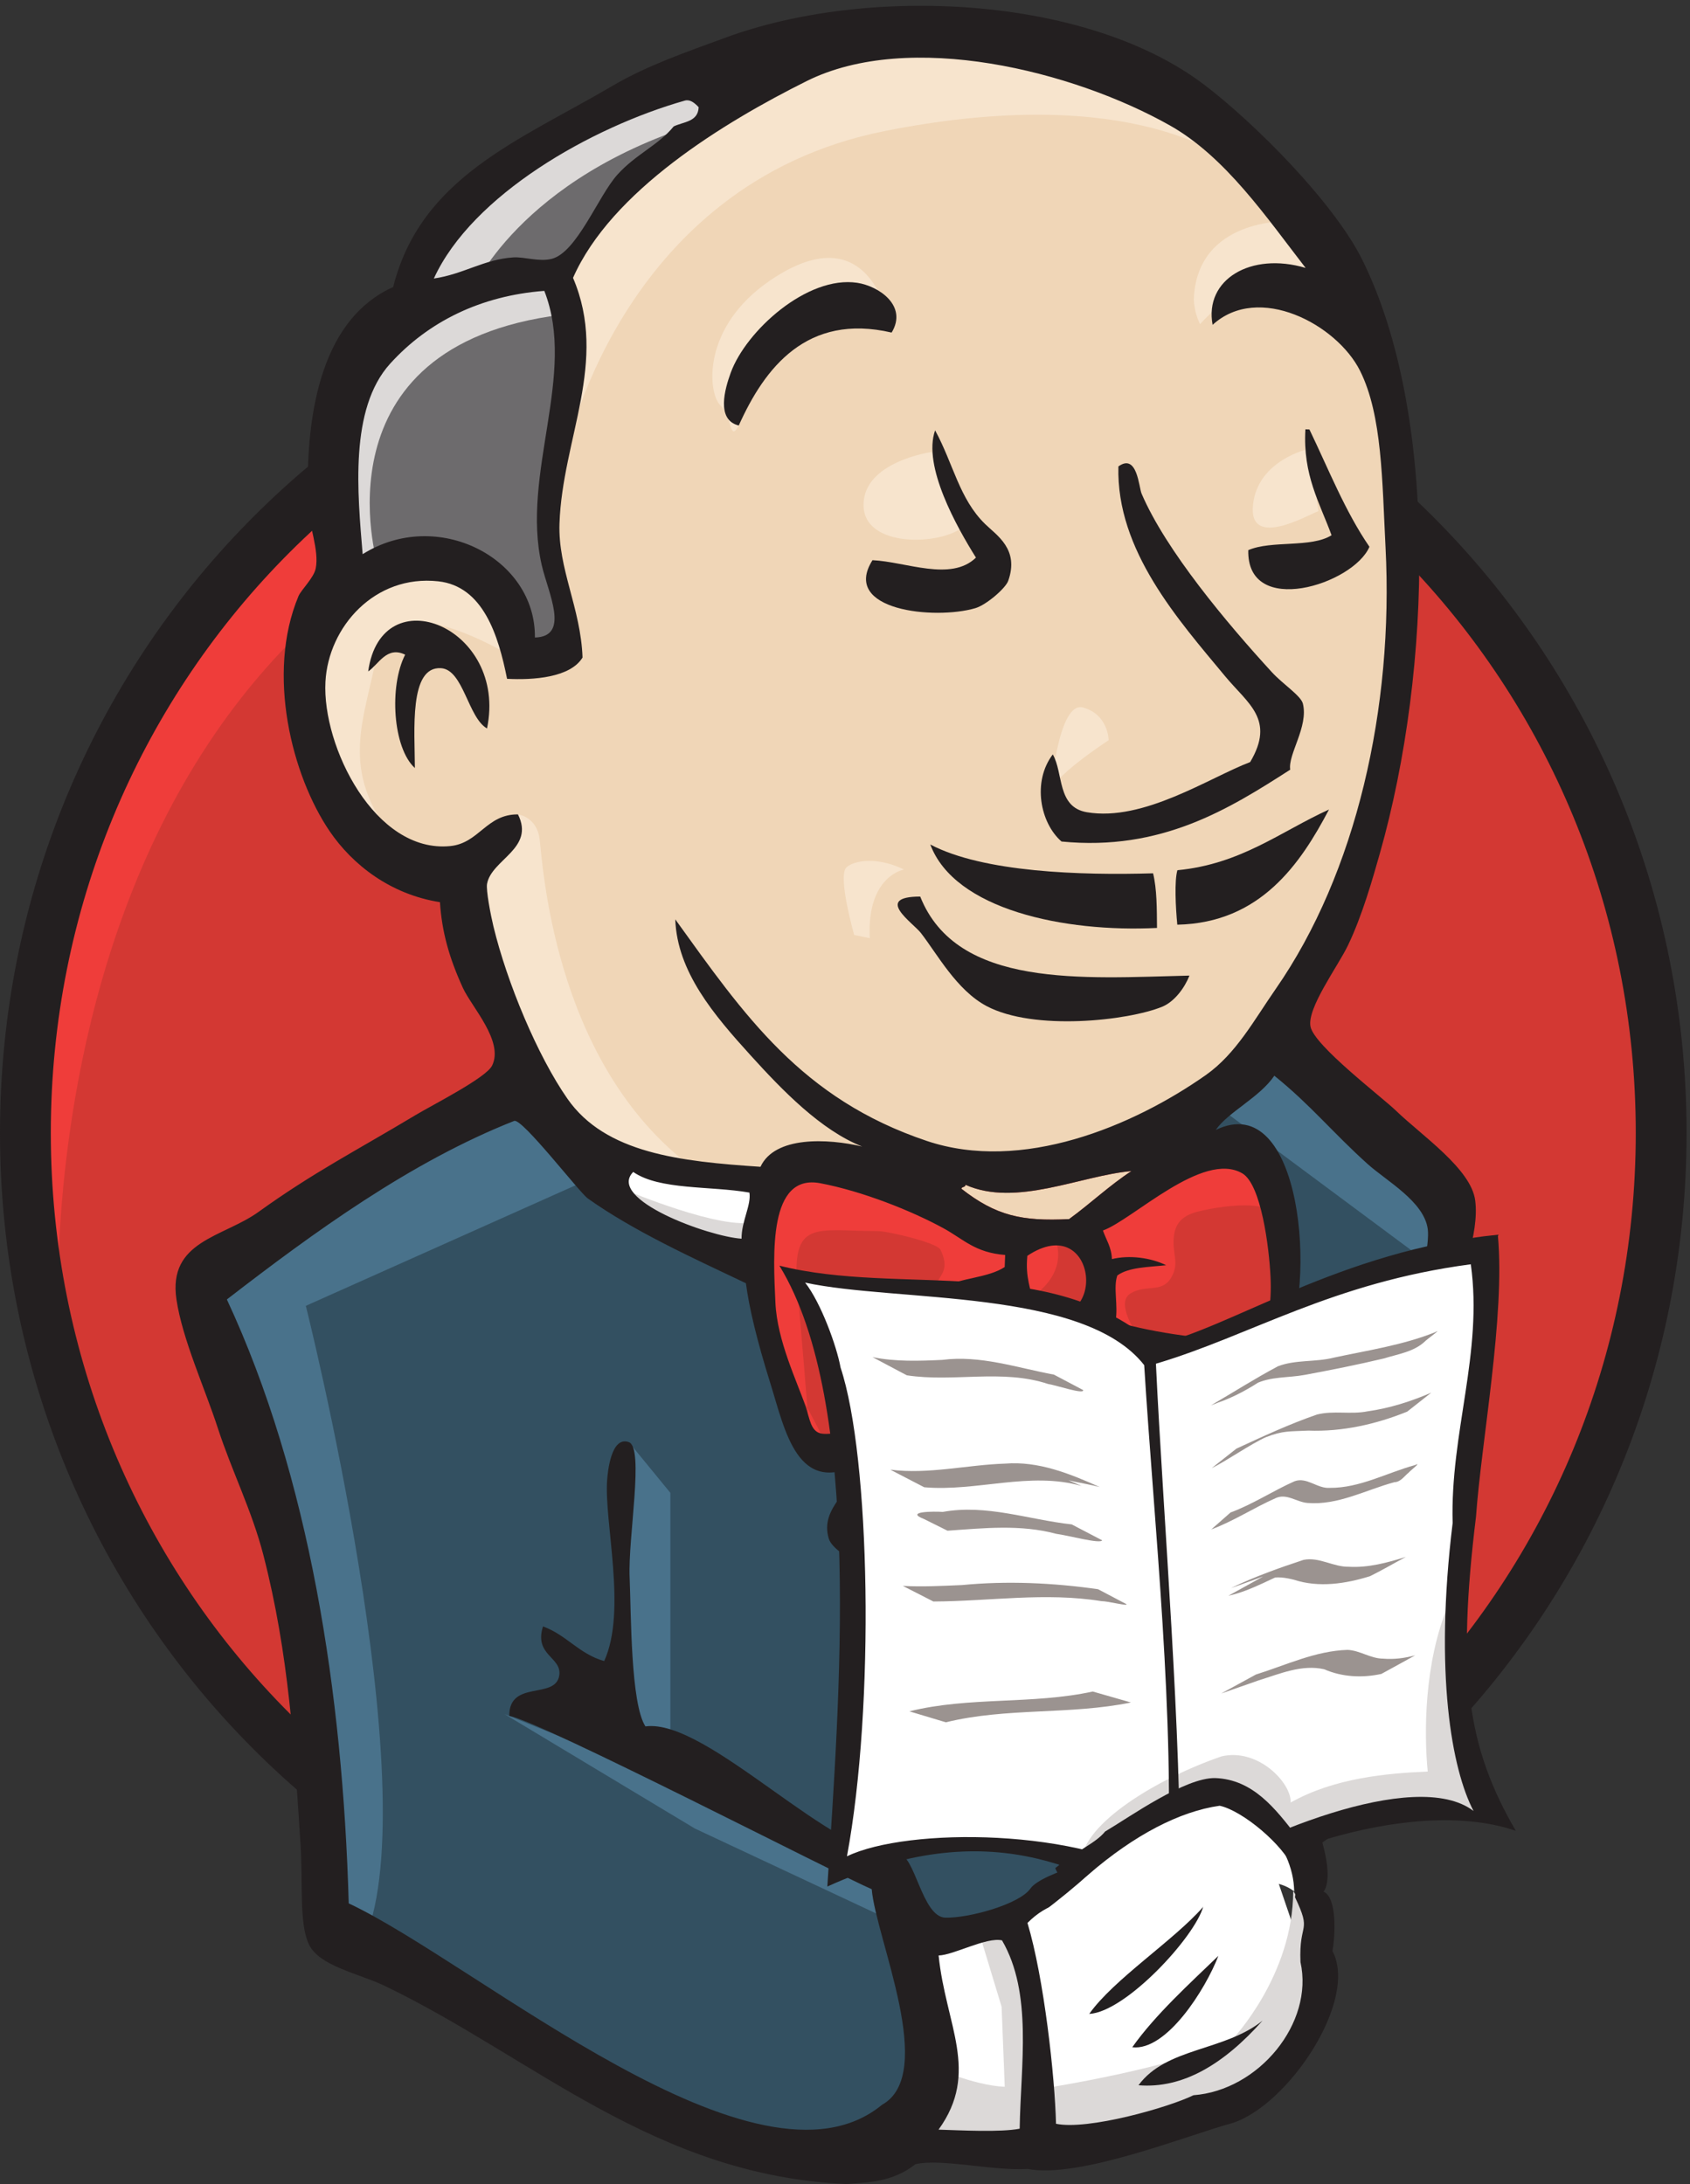<?xml version="1.0" encoding="UTF-8" standalone="no"?>
<!-- Created with Inkscape (http://www.inkscape.org/) -->

<svg
   xmlns:dc="http://purl.org/dc/elements/1.1/"
   xmlns:cc="http://creativecommons.org/ns#"
   xmlns:rdf="http://www.w3.org/1999/02/22-rdf-syntax-ns#"
   xmlns:svg="http://www.w3.org/2000/svg"
   xmlns="http://www.w3.org/2000/svg"
   xmlns:sodipodi="http://sodipodi.sourceforge.net/DTD/sodipodi-0.dtd"
   xmlns:inkscape="http://www.inkscape.org/namespaces/inkscape"
   id="svg2"
   version="1.1"
   inkscape:version="0.48.2 r9819"
   width="226"
   height="292"
   xml:space="preserve"
   sodipodi:docname="logo-menu.svg"><rect width="100%" height="100%" fill="#333333" stroke="none"/><defs
     id="defs6"><clipPath
       clipPathUnits="userSpaceOnUse"
       id="clipPath18"><path
         d="M 0,2494.84 0,0 l 1804.34,0 0,2494.84 -1804.34,0 z"
         id="path20"
         inkscape:connector-curvature="0" /></clipPath></defs><sodipodi:namedview
     pagecolor="#ffffff"
     bordercolor="#666666"
     borderopacity="1"
     objecttolerance="10"
     gridtolerance="10"
     guidetolerance="10"
     inkscape:pageopacity="0"
     inkscape:pageshadow="2"
     inkscape:window-width="1074"
     inkscape:window-height="879"
     id="namedview4"
     showgrid="false"
     inkscape:zoom="2.727183"
     inkscape:cx="116.76161"
     inkscape:cy="76.024802"
     inkscape:window-x="1650"
     inkscape:window-y="81"
     inkscape:window-maximized="0"
     inkscape:current-layer="layer3"
     fit-margin-top="0"
     fit-margin-left="0"
     fit-margin-right="0"
     fit-margin-bottom="0" /><g
     id="g10"
     inkscape:groupmode="layer"
     inkscape:label="ink_ext_XXXXXX"
     transform="matrix(1.25,0,0,-1.25,-0.764,312.884)"><g
       id="g3393"
       transform="translate(0.611,0.204)"><path
         d="m 177.718,129.264 c 0,-49.429 -39.175,-89.499 -87.5,-89.499 -48.324,0 -87.499,40.07 -87.499,89.499 0,49.43 39.175,89.501 87.499,89.501 48.325,0 87.5,-40.071 87.5,-89.501"
         style="fill:#d33833;fill-opacity:1;fill-rule:evenodd;stroke:none"
         id="path22"
         inkscape:connector-curvature="0" /><path
         d="m 6.284,107.098 c 0,0 -6.334,93.333 79.666,96 l -6,10 -46.666,-15.667 -13.334,-15.333 -11.666,-22.334 -6.667,-26 2,-17.333"
         style="fill:#ef3d3a;fill-opacity:1;fill-rule:nonzero;stroke:none"
         id="path24"
         inkscape:connector-curvature="0" /><path
         d="M 30.288,190.319 C 14.936,174.611 5.436,152.923 5.436,128.93 l 0,0 c 0,-23.988 9.5,-45.679 24.852,-61.384 l 0,0 C 45.648,51.841 66.815,42.15 90.217,42.15 l 0,0 c 23.402,0 44.571,9.691 59.929,25.396 l 0,0 c 15.351,15.705 24.853,37.396 24.853,61.384 l 0,0 c 0,23.993 -9.502,45.681 -24.853,61.389 l 0,0 c -15.358,15.702 -36.527,25.393 -59.929,25.395 l 0,0 C 66.815,215.712 45.648,206.021 30.288,190.319 l 0,0 z M 26.402,63.747 C 10.087,80.433 0,103.493 0,128.93 l 0,0 c 0,25.441 10.087,48.499 26.402,65.186 l 0,0 c 16.312,16.69 38.892,27.035 63.815,27.032 l 0,0 c 24.923,0.003 47.505,-10.342 63.814,-27.032 l 0,0 c 16.317,-16.687 26.405,-39.747 26.403,-65.186 l 0,0 c 0.002,-25.437 -10.086,-48.497 -26.403,-65.183 l 0,0 C 137.722,47.058 115.14,36.714 90.217,36.714 l 0,0 c -24.923,0 -47.503,10.344 -63.815,27.033 l 0,0"
         style="fill:#231f20;fill-opacity:1;fill-rule:nonzero;stroke:none"
         id="path26"
         inkscape:connector-curvature="0" /><path
         d="m 127.051,128.768 -13.334,-2 -18,-2 -11.667,-0.333 -11.333,0.333 -8.667,2.667 -7.667,8.333 -6,17 -1.333,3.667 -8,2.666 -4.667,7.667 -3.333,11 3.667,9.667 8.666,3 7,-3.334 3.334,-7.333 4,0.667 1.333,1.666 -1.333,7.667 -0.334,9.667 2,13.333 -0.078,7.616 6.078,9.717 10.667,7.667 18.667,8 20.666,-3 18,-13 8.334,-13.333 5.333,-9.667 1.333,-24 -4,-20.667 -7.333,-18.333 -7,-9.667"
         style="fill:#f0d6b7;fill-opacity:1;fill-rule:evenodd;stroke:none"
         id="path28"
         inkscape:connector-curvature="0" /><path
         d="M 98.926,44.191 66.033,66.222 94.696,49.568 100.936,21.371 87.628,20.608 70.864,24.454 36.717,42.102 l -2.334,4 -3.333,37.666 -7.666,22.667 -1.667,5.333 26.666,18.333 8.334,3.334 7.333,-9 6.333,-5.667 7.334,-2.333 3.333,-1 4,-17.333 3,-3.667 7.667,2.667 -5.334,-10.334 29,-13.666 5.011,-16.488 -14.135,-10.785"
         style="fill:#335061;fill-opacity:1;fill-rule:evenodd;stroke:none"
         id="path30"
         inkscape:connector-curvature="0"
         sodipodi:nodetypes="cccccccccccccccccccccccc" /><path
         d="m 36.717,187.435 8.666,3 7,-3.334 3.334,-7.333 4,0.667 1,4 -2,7.666 2,18.334 -1.667,10 6,7 13,10.333 -3.667,5 -18.333,-9 -7.667,-6 -4.333,-9.333 -6.667,-9 -2,-10.667 1.334,-11.333"
         style="fill:#6d6b6d;fill-opacity:1;fill-rule:evenodd;stroke:none"
         id="path32"
         inkscape:connector-curvature="0" /><path
         d="m 50.383,218.768 c 0,0 5,12.333 25,18.333 20,6 1,4.334 1,4.334 l -21.666,-8.334 -8.334,-8.333 -3.666,-6.667 7.666,0.667"
         style="fill:#dcd9d8;fill-opacity:1;fill-rule:evenodd;stroke:none"
         id="path34"
         inkscape:connector-curvature="0" /><path
         d="m 40.383,189.768 c 0,0 -7,23.334 19.667,26.667 l -1,4 -18.333,-4.334 -5.334,-17.333 1.334,-11.333 3.666,2.333"
         style="fill:#dcd9d8;fill-opacity:1;fill-rule:evenodd;stroke:none"
         id="path36"
         inkscape:connector-curvature="0" /><path
         d="m 51.05,158.768 4.364,4.229 c 0,0 1.97,-0.229 2.303,-2.562 0.333,-2.334 1.333,-23.334 15.666,-34.668 1.307,-1.034 -10.666,1.668 -10.666,1.668 l -10.667,16.666"
         style="fill:#f7e4cd;fill-opacity:1;fill-rule:evenodd;stroke:none"
         id="path38"
         inkscape:connector-curvature="0" /><path
         d="m 112.385,165.101 c 0,0 0.777,10.104 3.498,9.327 2.721,-0.777 2.721,-3.498 2.721,-3.498 0,0 -6.608,-4.275 -6.219,-5.829"
         style="fill:#f7e4cd;fill-opacity:1;fill-rule:evenodd;stroke:none"
         id="path40"
         inkscape:connector-curvature="0" /><path
         d="m 140.05,202.101 c 0,0 -5.494,-1.16 -6,-6 -0.506,-4.841 6,-1 7,-0.667"
         style="fill:#f7e4cd;fill-opacity:1;fill-rule:nonzero;stroke:none"
         id="path42"
         inkscape:connector-curvature="0" /><path
         d="m 99.717,201.767 c 0,0 -7.334,-1 -7.334,-5.666 0,-4.667 8.334,-4.334 10.667,-2.334"
         style="fill:#f7e4cd;fill-opacity:1;fill-rule:nonzero;stroke:none"
         id="path44"
         inkscape:connector-curvature="0" /><path
         d="m 54.383,180.101 c 0,0 -12.667,7.667 -14,0.333 -1.333,-7.333 -4.334,-12.667 2,-20.333 l -4.333,1.333 -4,10.333 -1.333,10 7.666,8.001 8.667,-0.667 5,-4 0.333,-5"
         style="fill:#f7e4cd;fill-opacity:1;fill-rule:evenodd;stroke:none"
         id="path46"
         inkscape:connector-curvature="0" /><path
         d="m 60.383,201.101 c 0,0 5.667,29.333 34.334,35 23.601,4.665 35.999,-1 40.666,-6.333 0,0 -21,24.999 -41,17.333 -20,-7.667 -34.666,-21.667 -34.333,-30.666 0.568,-15.328 0.333,-15.334 0.333,-15.334"
         style="fill:#f7e4cd;fill-opacity:1;fill-rule:evenodd;stroke:none"
         id="path48"
         inkscape:connector-curvature="0" /><path
         d="m 137.717,226.435 c 0,0 -9.666,0.333 -10,-8.334 0,0 -0.001,-1.333 0.666,-2.666 0,0 7.668,8.667 12.334,4"
         style="fill:#f7e4cd;fill-opacity:1;fill-rule:evenodd;stroke:none"
         id="path50"
         inkscape:connector-curvature="0" /><path
         d="m 95.389,214.532 c 0,0 -1.664,13.303 -13.006,5.569 -7.333,-5 -6.666,-12 -5.333,-13.333 1.333,-1.334 0.971,-4.019 1.986,-2.176 1.014,1.843 0.68,7.843 4.348,9.509 3.667,1.667 9.678,3.529 12.006,0.431"
         style="fill:#f7e4cd;fill-opacity:1;fill-rule:evenodd;stroke:none"
         id="path52"
         inkscape:connector-curvature="0" /><path
         d="m 64.05,124.435 -31.333,-14 c 0,0 13,-51.667 6.333,-67.667 l -4.667,1.666 -0.333,19.667 -8.666,37.333 -3.667,10.334 32.666,21.999 9.667,-9.332"
         style="fill:#49728b;fill-opacity:1;fill-rule:evenodd;stroke:none"
         id="path54"
         inkscape:connector-curvature="0" /><path
         d="m 67.272,95.858 4.445,-5.424 0,-26.4 -5.334,0 c 0,0 -0.666,20.4 -0.666,22.067 0,1.667 0.666,7.667 0.666,7.667"
         style="fill:#49728b;fill-opacity:1;fill-rule:evenodd;stroke:none"
         id="path56"
         inkscape:connector-curvature="0"
         sodipodi:nodetypes="ccccsc" /><path
         d="M 96.203,49.715 53.983,66.768 74.334,54.532 96.538,44.132"
         style="fill:#49728b;fill-opacity:1;fill-rule:evenodd;stroke:none"
         id="path58"
         inkscape:connector-curvature="0"
         sodipodi:nodetypes="cccc" /><path
         d="m 122.05,70.768 12.063,-18.666 c 0,0 14.27,38.999 14.27,39.999 0,1 6.667,28 6.667,28 l -15,15.666 -3,2.667 -8,-8 0,-31 -9.079,-38.329"
         style="fill:#335061;fill-opacity:1;fill-rule:evenodd;stroke:none"
         id="path62"
         inkscape:connector-curvature="0"
         sodipodi:nodetypes="ccscccccc" /><path
         d="m 130.717,131.434 23.333,-17.333 0.667,8 -17.667,16.333 -6.333,-7"
         style="fill:#49728b;fill-opacity:1;fill-rule:evenodd;stroke:none"
         id="path66"
         inkscape:connector-curvature="0" /><path
         d="m 99.529,20.384 13,3.667 21.611,2.148 6.722,10.518 -5.067,14.867 -7.666,1 -10.667,-3.333 -10.438,-4.386 -5.026,-0.836 -6.067,0.373"
         style="fill:#ffffff;fill-opacity:1;fill-rule:evenodd;stroke:none"
         id="path72"
         inkscape:connector-curvature="0"
         sodipodi:nodetypes="cccccccccc" /><path
         d="m 99.527,29.149 c 0,0 4.592,-2.111 7.963,-2.241 l -0.335,8.556 -2.72,8.963 4.333,1.666 c 0,0 3,-17.333 3,-19.333 0,0 14.389,2.229 20.129,5.285 0,0 6.444,6.783 6.452,15.792 l 2.507,-3.619 -1.755,-13.057 -3.296,-3.315 c -10.001,-4.568 -17.736,-6.152 -22.388,-6.326 l -9.049,-0.211 -5.267,-0.519"
         style="fill:#dcd9d8;fill-opacity:1;fill-rule:evenodd;stroke:none"
         id="path74"
         inkscape:connector-curvature="0"
         sodipodi:nodetypes="cccccccccccccc" /><path
         d="m 121.284,73.431 -7.333,18.667 -7.667,11 c 0,0 1.666,4.667 4,4.667 2.334,0 7.667,0 7.667,0 l 7.333,-2.667 -0.666,-12.333 -3.334,-19.334"
         style="fill:#ffffff;fill-opacity:1;fill-rule:nonzero;stroke:none"
         id="path76"
         inkscape:connector-curvature="0" /><path
         d="m 122.717,79.768 c 0,0 -9.334,17.999 -9.334,20.666 0,0 1.666,4 4,3 2.334,-1 7.334,-3.666 7.334,-3.666 l 0,6.333 -11.334,2.334 -7.666,-1 13,-30.667 2.666,-0.334"
         style="fill:#dcd9d8;fill-opacity:1;fill-rule:evenodd;stroke:none"
         id="path78"
         inkscape:connector-curvature="0" /><path
         d="m 81.951,123.764 -9.234,1.004 -8.667,2.667 0,-3 4.235,-4.67 13.333,-6"
         style="fill:#ffffff;fill-opacity:1;fill-rule:nonzero;stroke:none"
         id="path80"
         inkscape:connector-curvature="0" /><path
         d="m 67.051,122.765 c 0,0 10.334,-4.334 13.667,-3.334 l 0.332,-3.996 -9.332,1.996 -5.667,4 1,1.334"
         style="fill:#dcd9d8;fill-opacity:1;fill-rule:evenodd;stroke:none"
         id="path82"
         inkscape:connector-curvature="0" /><path
         d="m 134.582,106.63 c -5.656,0.166 -10.766,0.838 -15.24,2.1 0.304,1.834 -0.265,3.634 0.192,4.955 1.247,0.898 3.337,0.884 5.222,1.095 -1.63,0.801 -3.92,1.118 -5.801,0.655 -0.044,1.273 -0.615,2.062 -0.961,3.058 3.18,1.135 10.687,8.576 14.91,6.112 2.012,-1.172 2.867,-7.866 3.023,-11.121 0.13,-2.7 -0.245,-5.424 -1.345,-6.854"
         style="fill:#d33833;fill-opacity:1;fill-rule:evenodd;stroke:none"
         id="path84"
         inkscape:connector-curvature="0" /><path
         d="m 134.582,106.63 c -5.656,0.166 -10.766,0.838 -15.24,2.1 0.304,1.834 -0.265,3.634 0.192,4.955 1.247,0.898 3.337,0.884 5.222,1.095 -1.63,0.801 -3.92,1.118 -5.801,0.655 -0.044,1.273 -0.615,2.062 -0.961,3.058 3.18,1.135 10.687,8.576 14.91,6.112 2.012,-1.172 2.867,-7.866 3.023,-11.121 0.13,-2.7 -0.245,-5.424 -1.345,-6.854 z"
         style="fill:none;stroke:#d33833;stroke-width:2;stroke-linecap:butt;stroke-linejoin:miter;stroke-miterlimit:4;stroke-opacity:1;stroke-dasharray:none"
         id="path86"
         inkscape:connector-curvature="0" /><path
         d="m 107.535,115.876 c -0.015,-0.428 -0.033,-0.859 -0.05,-1.291 -1.766,-1.16 -4.617,-1.146 -6.555,-2.121 2.857,-0.125 5.106,-0.813 7.052,-1.783 -0.043,-1.078 -0.084,-2.155 -0.126,-3.233 -3.237,-2.216 -6.194,-5.516 -10.005,-7.594 -1.802,-0.983 -8.126,-3.512 -10.043,-3.065 -1.085,0.252 -1.182,1.598 -1.616,2.867 -0.924,2.717 -3.051,7.042 -3.236,11.132 -0.236,5.166 -0.758,13.824 4.809,12.76 4.491,-0.857 9.715,-2.926 13.193,-4.826 2.125,-1.162 3.354,-2.598 6.578,-2.846"
         style="fill:#d33833;fill-opacity:1;fill-rule:evenodd;stroke:none"
         id="path88"
         inkscape:connector-curvature="0" /><path
         d="m 107.535,115.876 c -0.015,-0.428 -0.033,-0.859 -0.05,-1.291 -1.766,-1.16 -4.617,-1.146 -6.555,-2.121 2.857,-0.125 5.106,-0.813 7.052,-1.783 -0.043,-1.078 -0.084,-2.155 -0.126,-3.233 -3.237,-2.216 -6.194,-5.516 -10.005,-7.594 -1.802,-0.983 -8.126,-3.512 -10.043,-3.065 -1.085,0.252 -1.182,1.598 -1.616,2.867 -0.924,2.717 -3.051,7.042 -3.236,11.132 -0.236,5.166 -0.758,13.824 4.809,12.76 4.491,-0.857 9.715,-2.926 13.193,-4.826 2.125,-1.162 3.354,-2.598 6.578,-2.846 z"
         style="fill:none;stroke:#d33833;stroke-width:2;stroke-linecap:butt;stroke-linejoin:miter;stroke-miterlimit:4;stroke-opacity:1;stroke-dasharray:none"
         id="path90"
         inkscape:connector-curvature="0" /><path
         d="m 110.75,109.712 c -0.494,2.814 -1.065,3.617 -0.844,6.072 7.505,5.004 8.914,-8.595 0.844,-6.072"
         style="fill:#d33833;fill-opacity:1;fill-rule:evenodd;stroke:none"
         id="path92"
         inkscape:connector-curvature="0" /><path
         d="m 110.75,109.712 c -0.494,2.814 -1.065,3.617 -0.844,6.072 7.505,5.004 8.914,-8.595 0.844,-6.072 z"
         style="fill:none;stroke:#d33833;stroke-width:2;stroke-linecap:butt;stroke-linejoin:miter;stroke-miterlimit:4;stroke-opacity:1;stroke-dasharray:none"
         id="path94"
         inkscape:connector-curvature="0" /><path
         d="m 121.617,107.431 c 0,0 -2.334,3.334 -0.667,4.334 1.667,1 3.334,-0.001 4.334,1.666 1,1.667 0,2.667 0.333,4.667 0.333,2 2.001,2.334 3.667,2.667 1.666,0.333 6.334,1 7,-0.667 l -2,6 -4,1.333 -12.667,-7.333 -0.667,-3.667 0,-7.333"
         style="fill:#ef3d3a;fill-opacity:1;fill-rule:evenodd;stroke:none"
         id="path96"
         inkscape:connector-curvature="0" /><path
         d="m 86.617,96.431 c -0.4,5.202 -0.824,10.397 -1.296,15.594 -0.706,7.76 1.864,6.406 8.591,6.406 1.027,0 6.326,-1.225 6.705,-2 1.818,-3.713 -3.04,-2.888 2.094,-5.688 4.334,-2.363 11.99,1.435 10.239,6.688 -0.98,1.168 -5.106,0.364 -6.585,1.131 -2.604,1.35 -5.208,2.7 -7.812,4.05 -3.313,1.719 -10.971,4.225 -14.503,1.823 -8.95,-6.087 0.565,-21.296 3.758,-27.646"
         style="fill:#ef3d3a;fill-opacity:1;fill-rule:evenodd;stroke:none"
         id="path98"
         inkscape:connector-curvature="0" /><path
         d="m 95.389,214.532 c -9.085,2.116 -13.6,-3.802 -16.354,-9.94 -2.459,0.596 -1.48,3.94 -0.859,5.644 1.626,4.472 8.18,10.425 13.534,9.618 2.304,-0.347 5.423,-2.454 3.679,-5.322"
         style="fill:#231f20;fill-opacity:1;fill-rule:evenodd;stroke:none"
         id="path100"
         inkscape:connector-curvature="0" /><path
         d="m 139.655,204.186 c 0.143,-0.006 0.288,-0.011 0.431,-0.017 2.053,-4.265 3.83,-8.783 6.42,-12.548 -1.735,-4.041 -13.138,-7.617 -12.962,-0.361 2.466,1.078 6.723,0.22 8.909,1.597 -1.264,3.469 -3.088,6.422 -2.798,11.329"
         style="fill:#231f20;fill-opacity:1;fill-rule:evenodd;stroke:none"
         id="path102"
         inkscape:connector-curvature="0" /><path
         d="m 100.04,204.075 c 1.948,-3.571 2.582,-7.323 5.351,-10.022 1.247,-1.215 3.672,-2.696 2.47,-6.075 -0.281,-0.797 -2.334,-2.574 -3.519,-2.923 -4.329,-1.278 -14.416,-0.264 -11,5.133 3.58,-0.167 8.392,-2.325 11.068,0.274 -2.055,3.285 -5.719,9.784 -4.37,13.613"
         style="fill:#231f20;fill-opacity:1;fill-rule:evenodd;stroke:none"
         id="path104"
         inkscape:connector-curvature="0" /><path
         d="m 138.03,167.781 c -6.518,-4.187 -13.786,-8.74 -24.466,-7.684 -2.282,1.984 -3.152,6.399 -0.935,9.315 1.154,-1.984 0.429,-5.633 3.645,-6.182 6.06,-1.037 13.113,3.707 17.472,5.365 2.703,4.557 -0.233,6.233 -2.668,9.166 -4.985,6.009 -11.672,13.457 -11.429,22.453 2.015,1.461 2.189,-2.23 2.478,-2.902 2.603,-6.092 9.154,-13.883 13.935,-19.097 1.174,-1.284 3.107,-2.516 3.322,-3.365 0.62,-2.469 -1.613,-5.427 -1.354,-7.069"
         style="fill:#231f20;fill-opacity:1;fill-rule:evenodd;stroke:none"
         id="path106"
         inkscape:connector-curvature="0" /><path
         d="m 52.102,172.189 c -2.043,1.166 -2.529,6.302 -4.928,6.448 -3.428,0.208 -2.803,-6.663 -2.789,-10.681 -2.359,2.142 -2.774,8.737 -1.041,12.124 -1.975,0.97 -2.857,-1.07 -3.953,-1.789 1.408,10.23 14.965,4.745 12.711,-6.102"
         style="fill:#231f20;fill-opacity:1;fill-rule:evenodd;stroke:none"
         id="path108"
         inkscape:connector-curvature="0" /><path
         d="m 142.18,163.521 c -3.034,-5.775 -7.326,-12.135 -16.229,-12.32 -0.181,1.865 -0.32,4.703 0.01,5.826 6.806,0.654 11.008,4.118 16.219,6.494"
         style="fill:#231f20;fill-opacity:1;fill-rule:evenodd;stroke:none"
         id="path110"
         inkscape:connector-curvature="0" /><path
         d="m 99.527,159.777 c 5.678,-2.986 16.114,-3.307 23.832,-3.081 0.414,-1.691 0.404,-3.78 0.42,-5.842 -9.921,-0.495 -21.651,1.96 -24.252,8.923"
         style="fill:#231f20;fill-opacity:1;fill-rule:evenodd;stroke:none"
         id="path112"
         inkscape:connector-curvature="0" /><path
         d="m 98.447,154.209 c 3.927,-9.859 17.423,-8.724 28.804,-8.452 -0.501,-1.28 -1.587,-2.792 -2.937,-3.339 -3.647,-1.484 -13.706,-2.61 -18.769,0.079 -3.211,1.707 -5.274,5.564 -7.033,7.825 -0.85,1.092 -5.08,3.881 -0.064,3.887"
         style="fill:#231f20;fill-opacity:1;fill-rule:evenodd;stroke:none"
         id="path114"
         inkscape:connector-curvature="0" /><path
         d="m 137.556,99.826 c -4.608,-7.892 -9.017,-15.998 -14.484,-22.959 2.292,6.739 3.273,18.018 3.619,26.617 4.795,2.244 8.901,-0.505 10.865,-3.658"
         style="fill:#81b0c4;fill-opacity:1;fill-rule:evenodd;stroke:none"
         id="path116"
         inkscape:connector-curvature="0" /><path
         d="m 135.066,33.976 c -4.107,-3.288 -10.278,-2.842 -13.267,-6.904 4.765,-0.388 9.14,2.269 13.267,6.904"
         style="fill:#231f20;fill-opacity:1;fill-rule:evenodd;stroke:none"
         id="path118"
         inkscape:connector-curvature="0"
         sodipodi:nodetypes="ccc" /><path
         d="m 130.344,40.91 c -3.043,-2.936 -6.739,-6.282 -9.212,-9.774 3.66,-0.436 7.845,6.207 9.212,9.774"
         style="fill:#231f20;fill-opacity:1;fill-rule:evenodd;stroke:none"
         id="path120"
         inkscape:connector-curvature="0"
         sodipodi:nodetypes="ccc" /><path
         d="m 128.692,46.12 c -3.116,-3.555 -9.564,-7.734 -12.163,-11.418 3.894,0.201 11.329,8.244 12.206,11.51"
         style="fill:#231f20;fill-opacity:1;fill-rule:evenodd;stroke:none"
         id="path122"
         inkscape:connector-curvature="0"
         sodipodi:nodetypes="ccc" /><path
         d="m 121.045,124.849 c -2.373,-1.549 -4.394,-3.483 -6.673,-5.137 -5.054,-0.25 -7.812,0.35 -11.525,3.252 0.061,0.233 0.434,0.129 0.448,0.415 5.41,-2.411 12.287,0.982 17.75,1.47"
         style="fill:#f0d6b7;fill-opacity:1;fill-rule:evenodd;stroke:none"
         id="path126"
         inkscape:connector-curvature="0" /><path
         d="m 92.644,87.971 c 1.486,6.441 7.311,9.777 12.6,13.324 5.459,-6.928 8.779,-15.838 12.435,-24.436 -8.638,2.604 -17.464,6.829 -25.035,11.112"
         style="fill:#81b0c4;fill-opacity:1;fill-rule:evenodd;stroke:none"
         id="path128"
         inkscape:connector-curvature="0" /><path
         d="m 107.198,42.568 c -1.661,0.381 -5.195,-1.585 -6.782,-1.616 0.746,-7.43 4.448,-12.458 -0.007,-18.628 2.497,-0.078 6.624,-0.296 8.678,0.1 0.11,6.846 1.409,14.474 -1.889,20.144 z m 20.484,-16.563 c 6.968,0.519 12.902,7.695 11.446,14.242 -0.185,4.4 1.275,3.045 -0.587,6.94 0.556,2.407 -4.505,3.857 -8.502,5.004 -1.212,-0.776 -3.806,-0.262 -4.191,-1.993 -7.208,-4.888 -11.555,-1.348 -15.926,-5.767 1.772,-5.9 2.933,-16.448 3.053,-21.48 3.39,-0.716 12.048,1.746 14.707,3.054 z M 117.679,76.859 c -3.656,8.598 -6.976,17.508 -12.435,24.436 C 99.955,97.748 94.131,94.412 92.644,87.971 100.215,83.688 109.041,79.463 117.679,76.859 z m 9.012,26.625 c -0.346,-8.599 -1.327,-19.878 -3.619,-26.617 5.467,6.961 9.876,15.067 14.484,22.959 -1.964,3.153 -6.07,5.902 -10.865,3.658 z m -10.216,3.63 c -2.071,0.223 -3.829,-2.381 -6.522,-1.255 -0.617,-0.682 -1.178,-1.421 -1.807,-2.087 5.948,-7.168 8.651,-17.338 13.245,-25.762 2.465,8.092 2.181,16.957 2.724,25.789 -3.387,-0.215 -5.266,3.063 -7.64,3.315 z m -6.569,8.67 c -0.221,-2.455 0.35,-3.258 0.844,-6.072 8.07,-2.523 6.661,11.076 -0.844,6.072 z m -8.949,2.938 c -3.477,1.9 -8.701,3.969 -13.193,4.826 -5.567,1.065 -5.046,-7.594 -4.809,-12.76 0.185,-4.09 2.312,-8.415 3.236,-11.132 0.434,-1.269 0.531,-2.615 1.616,-2.867 1.917,-0.447 8.241,2.082 10.043,3.065 3.811,2.078 6.768,5.378 10.005,7.594 0.042,1.078 0.083,2.155 0.126,3.233 -1.946,0.97 -4.195,1.658 -7.052,1.783 1.938,0.975 4.789,0.961 6.555,2.121 0.017,0.432 0.035,0.863 0.05,1.291 -3.224,0.248 -4.453,1.684 -6.578,2.846 z m -33.214,6.033 c -2.886,-2.93 8.095,-6.924 11.591,-7.139 -0.019,1.854 1.057,3.602 0.84,4.932 -4.152,0.729 -9.609,0.248 -12.43,2.207 z m 35.552,-1.376 c -0.014,-0.286 -0.387,-0.182 -0.448,-0.415 3.713,-2.902 6.471,-3.502 11.525,-3.252 2.279,1.654 4.3,3.588 6.673,5.137 -5.463,-0.488 -12.34,-3.881 -17.75,-1.47 z m 32.632,-9.895 c -0.156,3.255 -1.011,9.949 -3.023,11.121 -4.223,2.465 -11.73,-4.977 -14.91,-6.112 0.346,-0.996 0.917,-1.785 0.961,-3.058 1.881,0.463 4.171,0.146 5.801,-0.655 -1.885,-0.211 -3.975,-0.197 -5.222,-1.095 -0.457,-1.321 0.112,-3.121 -0.192,-4.955 4.474,-1.262 9.584,-1.934 15.24,-2.1 1.1,1.43 1.475,4.154 1.345,6.854 z m -73.042,8.437 c -0.906,0.646 -7.037,8.623 -7.877,8.292 C 43.914,125.838 33.541,118.273 24.271,111.118 33.109,92.154 36.677,68.92 37.307,46.526 51.198,39.982 81.026,14.005 94.36,24.98 100.276,28.274 93.71,42.749 93.258,48.043 89.806,49.499 57.715,66.059 54.484,66.576 c -0.027,3.893 4.934,1.705 5.347,4.323 0.311,1.98 -2.73,2.13 -1.739,5.248 2.525,-0.918 3.852,-2.946 6.545,-3.707 2.461,5.384 -0.034,14.91 0.32,19.41 0.067,0.845 0.422,4.681 2.314,4.008 1.675,-0.596 -0.096,-10.202 0.088,-14.461 0.167,-3.924 0.102,-13.482 1.691,-15.945 6.638,0.903 20.274,-14.29 27.101,-13.723 1.707,0.142 2.47,-6.672 4.988,-6.733 2.517,-0.061 7.931,1.436 9.101,3.117 1.17,1.681 9.183,4.026 13.091,3.594 -0.573,4.252 -10.128,21.231 -8.333,21.28 -3.16,1.356 -12.308,4.234 -16.424,6.553 -2.231,1.258 -9.264,3.875 -9.908,5.994 -1.027,3.377 2.695,5.176 3.332,8.071 -6.701,-3.655 -8.008,3.503 -9.594,8.574 -1.436,4.593 -2.254,8.024 -2.606,10.673 -5.773,2.752 -11.944,5.539 -16.913,9.068 z m 67.179,7.327 c 9.243,4.482 10.909,-16.751 7.286,-23.591 0.56,-2.04 2.486,-2.821 3.272,-4.655 -5.158,-9.24 -10.887,-17.865 -16.15,-26.996 3.915,2.437 5.859,-14.763 9.314,-20.14 4.853,9.307 7.703,26.921 8.978,30.005 3.507,8.485 7.189,19.182 8.827,27.279 0.37,1.845 1.378,5.865 1.152,7.507 -0.403,2.94 -4.392,5.12 -6.421,6.938 -3.738,3.358 -6.092,6.313 -9.991,9.453 -1.581,-2.334 -4.974,-3.902 -6.267,-5.8 z m -88.318,81.968 c -4.404,-4.846 -3.482,-13.926 -2.949,-20.386 7.961,5.008 18.527,-0.396 18.428,-8.914 3.801,0.101 1.42,4.747 0.732,7.74 -2.247,9.776 3.785,20.397 0.274,29.337 -6.818,-0.517 -12.42,-3.302 -16.484,-7.777 z m 31.514,28.126 c -9.971,-2.826 -22.749,-10.071 -26.846,-19.028 3.173,0.461 5.375,2.061 8.505,2.259 1.183,0.077 2.732,-0.496 4.092,-0.158 2.709,0.672 4.995,6.746 7.039,9.006 1.992,2.207 4.387,3.15 6.025,5.162 1.053,0.508 2.609,0.473 2.669,2.054 -0.456,0.488 -0.937,0.86 -1.484,0.705 z m 51.903,-2.658 c -10.349,5.839 -27.866,10.231 -38.875,4.743 -8.883,-4.429 -20.89,-11.757 -24.984,-21.043 3.824,-8.961 -1.133,-17.172 -1.449,-26.27 -0.168,-4.841 2.279,-9.067 2.467,-14.337 -1.309,-2.159 -5.307,-2.425 -8.074,-2.277 -0.932,4.662 -2.562,9.902 -7.363,10.428 -6.793,0.743 -11.76,-4.879 -12.068,-10.754 -0.365,-6.909 5.307,-18.36 13.346,-17.565 3.106,0.307 3.868,3.42 7.252,3.388 1.834,-3.659 -2.829,-4.808 -3.309,-7.425 -0.125,-0.676 0.387,-3.318 0.684,-4.557 1.46,-6.033 4.715,-13.841 7.919,-18.434 4.066,-5.826 12.056,-6.704 20.65,-7.275 1.535,3.307 7.19,3.035 10.875,2.17 -4.416,1.749 -8.521,5.989 -11.924,9.742 -3.908,4.306 -7.867,8.925 -8.067,14.553 7.386,-10.246 13.487,-19.194 26.917,-23.701 10.162,-3.408 22.03,1.562 29.838,7.045 3.24,2.279 5.174,5.895 7.477,9.205 8.617,12.395 12.638,30.087 11.754,47.235 -0.364,7.072 -0.348,14.12 -2.721,18.878 -2.48,4.975 -10.868,9.426 -15.778,4.926 -0.91,4.838 4.083,7.83 9.948,6.089 -4.182,5.397 -8.571,11.882 -14.515,15.236 z M 139.644,57.917 c 3.766,-8.438 1.947,-10.135 1.947,-10.135 1.439,-0.61 1.282,-4.603 0.955,-6.349 2.809,-5.241 -4.684,-16.443 -10.663,-18.395 -4.873,-1.315 -16.375,-5.984 -21.948,-4.918 C 106.208,17.888 100.703,19.272 97.93,18.627 95.479,16.676 92.744,16.682 90.556,16.503 69.983,17.418 57.104,30.04 41.068,37.746 c -2.912,1.35 -6.941,2.094 -8.028,4.412 -1.055,2.244 -0.623,6.545 -0.885,10.608 -0.666,10.377 -1.236,20.386 -3.977,31.011 -1.23,4.768 -3.375,8.975 -4.871,13.569 -1.383,4.258 -3.799,9.52 -4.429,13.766 -0.934,6.293 4.991,6.643 8.78,9.37 5.857,4.217 10.455,6.549 16.799,10.355 1.879,1.127 7.545,3.98 8.19,5.294 1.281,2.605 -2.199,6.278 -3.13,8.32 -1.472,3.229 -2.24,5.972 -2.45,9.158 -5.322,0.841 -9.355,4.008 -11.792,7.579 -4.031,5.91 -6.826,16.844 -3.339,25.161 0.274,0.655 1.637,1.943 1.839,2.949 0.397,1.981 -0.747,4.615 -0.818,6.722 -0.366,10.81 1.829,20.124 9.106,23.384 2.954,11.769 13.528,15.682 23.49,21.531 3.724,2.186 7.829,3.583 12.068,5.143 15.208,5.597 38.542,4.543 51.164,-5.003 5.352,-4.048 13.907,-12.595 16.967,-18.783 8.082,-16.337 7.508,-43.64 1.855,-63.513 -0.76,-2.668 -1.862,-6.59 -3.401,-9.795 -1.073,-2.238 -4.408,-6.716 -4.003,-8.692 0.417,-2.043 7.604,-7.5 9.145,-8.986 2.775,-2.677 8.047,-6.23 8.474,-9.608 0.459,-3.595 -1.584,-8.513 -2.619,-11.982 -3.46,-11.577 -4.948,-16.166 -8.871,-26.487"
         style="fill:#231f20;fill-opacity:1;fill-rule:evenodd;stroke:none"
         id="path130"
         inkscape:connector-curvature="0"
         sodipodi:nodetypes="cccccccccccccccccccccccccccccccccccccccccccccccccccccccccccccccccccccccsccssscccccccccccccccccccccccccccccccccccccccccccccccccccccccccccccccccccccccccccccccccccccccccccc" /><path
         d="m 90.491,157.255 c 0.439,0.584 2.851,1.471 6.226,-0.154 0,0 -4,-0.667 -3.667,-7.336 l -1.667,0.334 c 0,0 -1.723,6.047 -0.892,7.156"
         style="fill:#f7e4cd;fill-opacity:1;fill-rule:evenodd;stroke:none"
         id="path132"
         inkscape:connector-curvature="0" /><path
         d="m 119.717,99.934 c 0,-1.012 -0.821,-1.833 -1.834,-1.833 -1.012,0 -1.833,0.821 -1.833,1.833 0,1.012 0.821,1.834 1.833,1.834 1.013,0 1.834,-0.822 1.834,-1.834"
         style="fill:#1d1919;fill-opacity:1;fill-rule:evenodd;stroke:none"
         id="path134"
         inkscape:connector-curvature="0" /><path
         d="m 121.55,91.434 c 0,-1.012 -0.821,-1.833 -1.834,-1.833 -1.012,0 -1.833,0.821 -1.833,1.833 0,1.012 0.821,1.834 1.833,1.834 1.013,0 1.834,-0.822 1.834,-1.834"
         style="fill:#1d1919;fill-opacity:1;fill-rule:evenodd;stroke:none"
         id="path136"
         inkscape:connector-curvature="0" /></g></g><g
     inkscape:groupmode="layer"
     id="layer2"
     inkscape:label="Layer"
     style="display:inline"
     transform="translate(-0.764,0.884)"><g
       id="g3861"
       transform="matrix(1,0,0,1.05,-218.914,-37.199)"><g
         id="g3866"
         transform="translate(2,-12)"><path
           sodipodi:nodetypes="ccccccccc"
           inkscape:connector-curvature="0"
           id="path3844"
           d="m 322.395,208.137 c 16.024,3.841 35.889,-1.589 49.735,9.967 9.694,-1.895 24.566,-11.93 45.476,-13.874 -0.013,0.057 -0.064,0.121 -0.082,0.18 0.96,10.144 -2.184,25.796 -2.904,35.367 -2.555,19.924 -1.139,29.143 5.273,39.641 -11.889,-4.908 -37.295,3.609 -45.371,11.041 -9.954,-4.945 -23.78,-14.721 -45.839,-4.077 2.142,-24.425 4.887,-60.897 -6.288,-78.245 z"
           style="fill:#ffffff;fill-opacity:1;fill-rule:nonzero;stroke:none" /><path
           style="fill:#dcd9d8;fill-opacity:1"
           d="m 411.379,250.886 c 2.406,7.439 1.384,20.444 6.048,27.068 -13.143,-3.67 -28.446,1.075 -42.754,10.868 -3.647,-0.206 -8.266,-2.949 -12.351,-5.248 0.143,-4.78 10.18,-10.562 18.7,-13.347 4.878,-1.107 9.36,3.363 9.255,5.872 5.882,-3.146 12.877,-3.716 18.326,-3.944 -0.499,-4.826 -0.51,-13.857 2.775,-21.269 z"
           id="path3850"
           inkscape:connector-curvature="0"
           sodipodi:nodetypes="ccccccccc" /><path
           style="fill:#231f20;fill-opacity:1;fill-rule:nonzero;stroke:none"
           d="m 321.903,207.741 c 16.186,3.88 36.252,-1.605 50.237,10.068 9.792,-1.914 24.814,-12.051 45.936,-14.014 -0.013,0.058 -0.065,0.123 -0.083,0.182 0.97,10.247 -2.206,26.056 -2.933,35.724 -2.581,20.126 -1.151,29.399 5.326,40.003 -14.269,-4.663 -37.671,3.684 -45.829,11.191 -10.054,-4.995 -23.188,-14.079 -46.241,-4.097 1.552,-23.226 4.884,-61.519 -6.413,-79.057 z m 3.442,2.158 c 2.112,2.55 4.229,8.11 4.74,10.816 3.985,11.376 4.601,43.056 0.855,62.235 8.004,-3.697 31.477,-3.683 42.796,3.343 1.146,-20.656 -1.715,-45.358 -3.047,-65.884 -8.049,-9.812 -33.085,-7.981 -45.343,-10.51 z m 89.021,-2.334 c -18.596,2.34 -29.428,9.085 -42.109,12.662 0.971,19.523 3.517,48.098 3.158,66.144 9.346,-5.82 31.536,-14.867 39.32,-9.189 -2.914,-5.273 -5.262,-17.494 -2.798,-36.675 -0.346,-11.502 4.078,-21.638 2.429,-32.942 z"
           id="path3834"
           inkscape:connector-curvature="0"
           sodipodi:nodetypes="ccccccccccccccccccccc" /></g></g></g><g
     inkscape:groupmode="layer"
     id="layer3"
     inkscape:label="Layer#1"
     transform="translate(-0.764,0.884)"><path
       sodipodi:nodetypes="cccccc"
       inkscape:connector-curvature="0"
       id="path3924"
       d="m 157.844,255.886 c -4.264,-1.122 -14.698,-1.658 -17.167,-1.486 3.31,-2.584 8.884,-6.968 9.313,-9.464 3.336,-1.711 8.354,-6.193 12.391,-6.117 5.056,0.166 11.428,6.853 11.445,13.161 -4.027,-3.091 -11.168,0.21 -15.981,3.907 z"
       style="fill:#ffffff;fill-opacity:1" /><path
       style="fill:#231f20;fill-opacity:1"
       d="m 173.718,248.978 c -1.292,-3.199 -6.812,-7.793 -9.85,-8.441 -5.336,0.749 -11.41,3.906 -17.481,9.142 -2.511,2.165 -3.86,0.759 -4.508,-0.799 3.055,-2.467 5.413,-3.338 6.67,-4.896 3.336,-1.974 10.695,-7.235 14.731,-7.148 5.056,0.191 8.052,4.088 10.948,7.856 -0.555,1.13 0.584,3.698 -0.51,4.285 z"
       id="path3918"
       inkscape:connector-curvature="0"
       sodipodi:nodetypes="ccsccccc" /><path
       style="fill:#9b9390;fill-opacity:1"
       d="m 162.684,187.02 c 2.989,-1.746 5.918,-3.61 8.972,-5.236 2.377,-0.911 4.991,-0.532 7.439,-1.149 4.556,-0.984 9.223,-1.661 13.574,-3.402 1.118,-0.629 -1.162,0.992 -1.358,1.233 -1.486,1.391 -3.589,1.682 -5.466,2.266 -3.513,0.84 -7.061,1.542 -10.61,2.204 -2.218,0.415 -4.584,0.185 -6.649,1.229 0.687,-0.427 2.954,-1.718 1.118,-0.646 -1.895,1.256 -3.881,2.369 -6.033,3.112 -0.329,0.13 -0.657,0.26 -0.986,0.389 z"
       id="path3926"
       inkscape:connector-curvature="0" /><path
       style="fill:#9b9390;fill-opacity:1"
       d="m 166.105,192.794 c 3.529,-1.627 7.062,-3.276 10.768,-4.556 2.213,-0.569 4.52,0.02 6.755,-0.43 2.97,-0.413 5.837,-1.33 8.543,-2.503 -1.075,0.847 -2.15,1.694 -3.225,2.541 -4.144,1.68 -8.68,2.707 -13.22,2.537 -2.52,0.125 -3.398,-0.01 -5.663,0.873 -2,0.881 -5.307,3.197 -7.266,4.149 1.103,-0.87 2.206,-1.741 3.309,-2.611 z"
       id="path3928"
       inkscape:connector-curvature="0"
       sodipodi:nodetypes="ccccccccc" /><path
       style="fill:#9b9390;fill-opacity:1"
       d="m 165.324,201.328 c 2.988,-1.098 5.656,-2.888 8.555,-4.172 1.653,-0.609 3.043,1.009 4.714,0.882 4.01,0.032 7.618,-2.012 11.403,-3.049 0.984,-0.487 -0.615,0.714 -0.857,1.014 -0.605,0.486 -1.058,1.247 -1.91,1.278 -3.834,1.036 -7.544,3.112 -11.626,2.774 -1.433,-0.116 -2.782,-1.316 -4.23,-0.653 -2.926,1.291 -5.623,3.074 -8.629,4.194 0.86,-0.756 1.72,-1.512 2.58,-2.268 z"
       id="path3930"
       inkscape:connector-curvature="0" /><path
       style="fill:#9b9390;fill-opacity:1"
       d="m 169.678,209.888 c -1.429,0.512 -2.848,1.052 -4.287,1.537 3.128,-1.503 6.405,-2.677 9.697,-3.761 2.079,-0.423 3.966,0.958 6.031,0.921 2.616,0.158 5.18,-0.547 7.653,-1.316 -1.601,0.849 -3.17,1.775 -4.792,2.576 -3.259,1.013 -6.838,1.566 -10.155,0.483 -1.114,-0.28 -2.312,-0.49 -3.435,-0.133 1.137,-0.424 3.057,-1.137 3.708,-1.381 -3.055,1.133 -5.857,2.945 -9.068,3.649 1.549,-0.858 3.098,-1.715 4.647,-2.573 z"
       id="path3938"
       inkscape:connector-curvature="0" /><path
       style="fill:#9b9390;fill-opacity:1"
       d="m 168.707,222.996 c 4.033,-1.261 7.975,-3.168 12.267,-3.297 1.663,0.073 3.074,1.166 4.753,1.172 1.439,0.124 2.89,-0.065 4.28,-0.441 -1.496,0.84 -3.01,1.654 -4.514,2.482 -2.533,0.559 -5.245,0.428 -7.635,-0.619 -2.991,-0.689 -5.933,0.605 -8.744,1.471 -1.683,0.575 -3.353,1.189 -5.037,1.763 1.544,-0.843 3.087,-1.687 4.631,-2.531 z"
       id="path3940"
       inkscape:connector-curvature="0" /><path
       style="fill:#9b9390;fill-opacity:1"
       d="m 141.706,182.9 c -4.936,-0.919 -9.851,-2.632 -14.942,-1.971 -3.105,0.146 -6.253,0.253 -9.317,-0.369 1.526,0.809 3.051,1.619 4.577,2.428 6.262,0.96 12.749,-0.871 18.887,1.157 1.205,0.196 4.841,1.445 4.706,0.82 -1.303,-0.688 -2.607,-1.377 -3.91,-2.065 z"
       id="path3950"
       inkscape:connector-curvature="0" /><path
       style="fill:#9b9390;fill-opacity:1"
       d="m 147.837,197.934 c -3.976,-1.787 -8.212,-3.5 -12.66,-3.139 -5.12,0.166 -10.213,1.463 -15.347,0.813 1.509,0.783 3.018,1.566 4.527,2.349 7.02,0.614 14.109,-2.152 21.046,-0.175 -1.13,-0.464 -4.136,-1.902 -4.02,-1.542 2.031,0.962 4.309,1.114 6.454,1.694 z"
       id="path3952"
       inkscape:connector-curvature="0" /><path
       style="fill:#9b9390;fill-opacity:1"
       d="m 144.089,202.925 c -5.741,-0.63 -11.435,-2.74 -17.264,-1.67 -1.072,-0.084 -5.185,-0.086 -2.488,0.951 1.045,0.52 2.089,1.039 3.134,1.559 4.837,-0.338 9.779,-0.866 14.532,0.417 1.64,0.212 5.881,1.384 6.155,0.871 -1.357,-0.709 -2.713,-1.418 -4.07,-2.127 z"
       id="path3954"
       inkscape:connector-curvature="0" /><path
       style="fill:#9b9390;fill-opacity:1"
       d="m 147.601,211.587 c -6.054,-0.858 -12.156,-1.139 -18.199,-0.554 -2.631,0.11 -5.265,0.256 -7.904,0.112 1.362,0.695 2.724,1.391 4.086,2.086 7.494,-0.03 14.98,-1.26 22.486,-0.046 0.837,-0.01 3.668,0.729 3.314,0.394 -1.261,-0.664 -2.522,-1.329 -3.784,-1.993 z"
       id="path3956"
       inkscape:connector-curvature="0" /><path
       style="fill:#9b9390;fill-opacity:1"
       d="m 146.898,225.267 c -8.075,1.758 -16.491,0.657 -24.53,2.649 1.628,0.488 3.256,0.977 4.884,1.465 8.113,-1.993 16.592,-0.975 24.753,-2.65 -1.702,-0.488 -3.404,-0.976 -5.106,-1.464 z"
       id="path3958"
       inkscape:connector-curvature="0" /></g></svg>